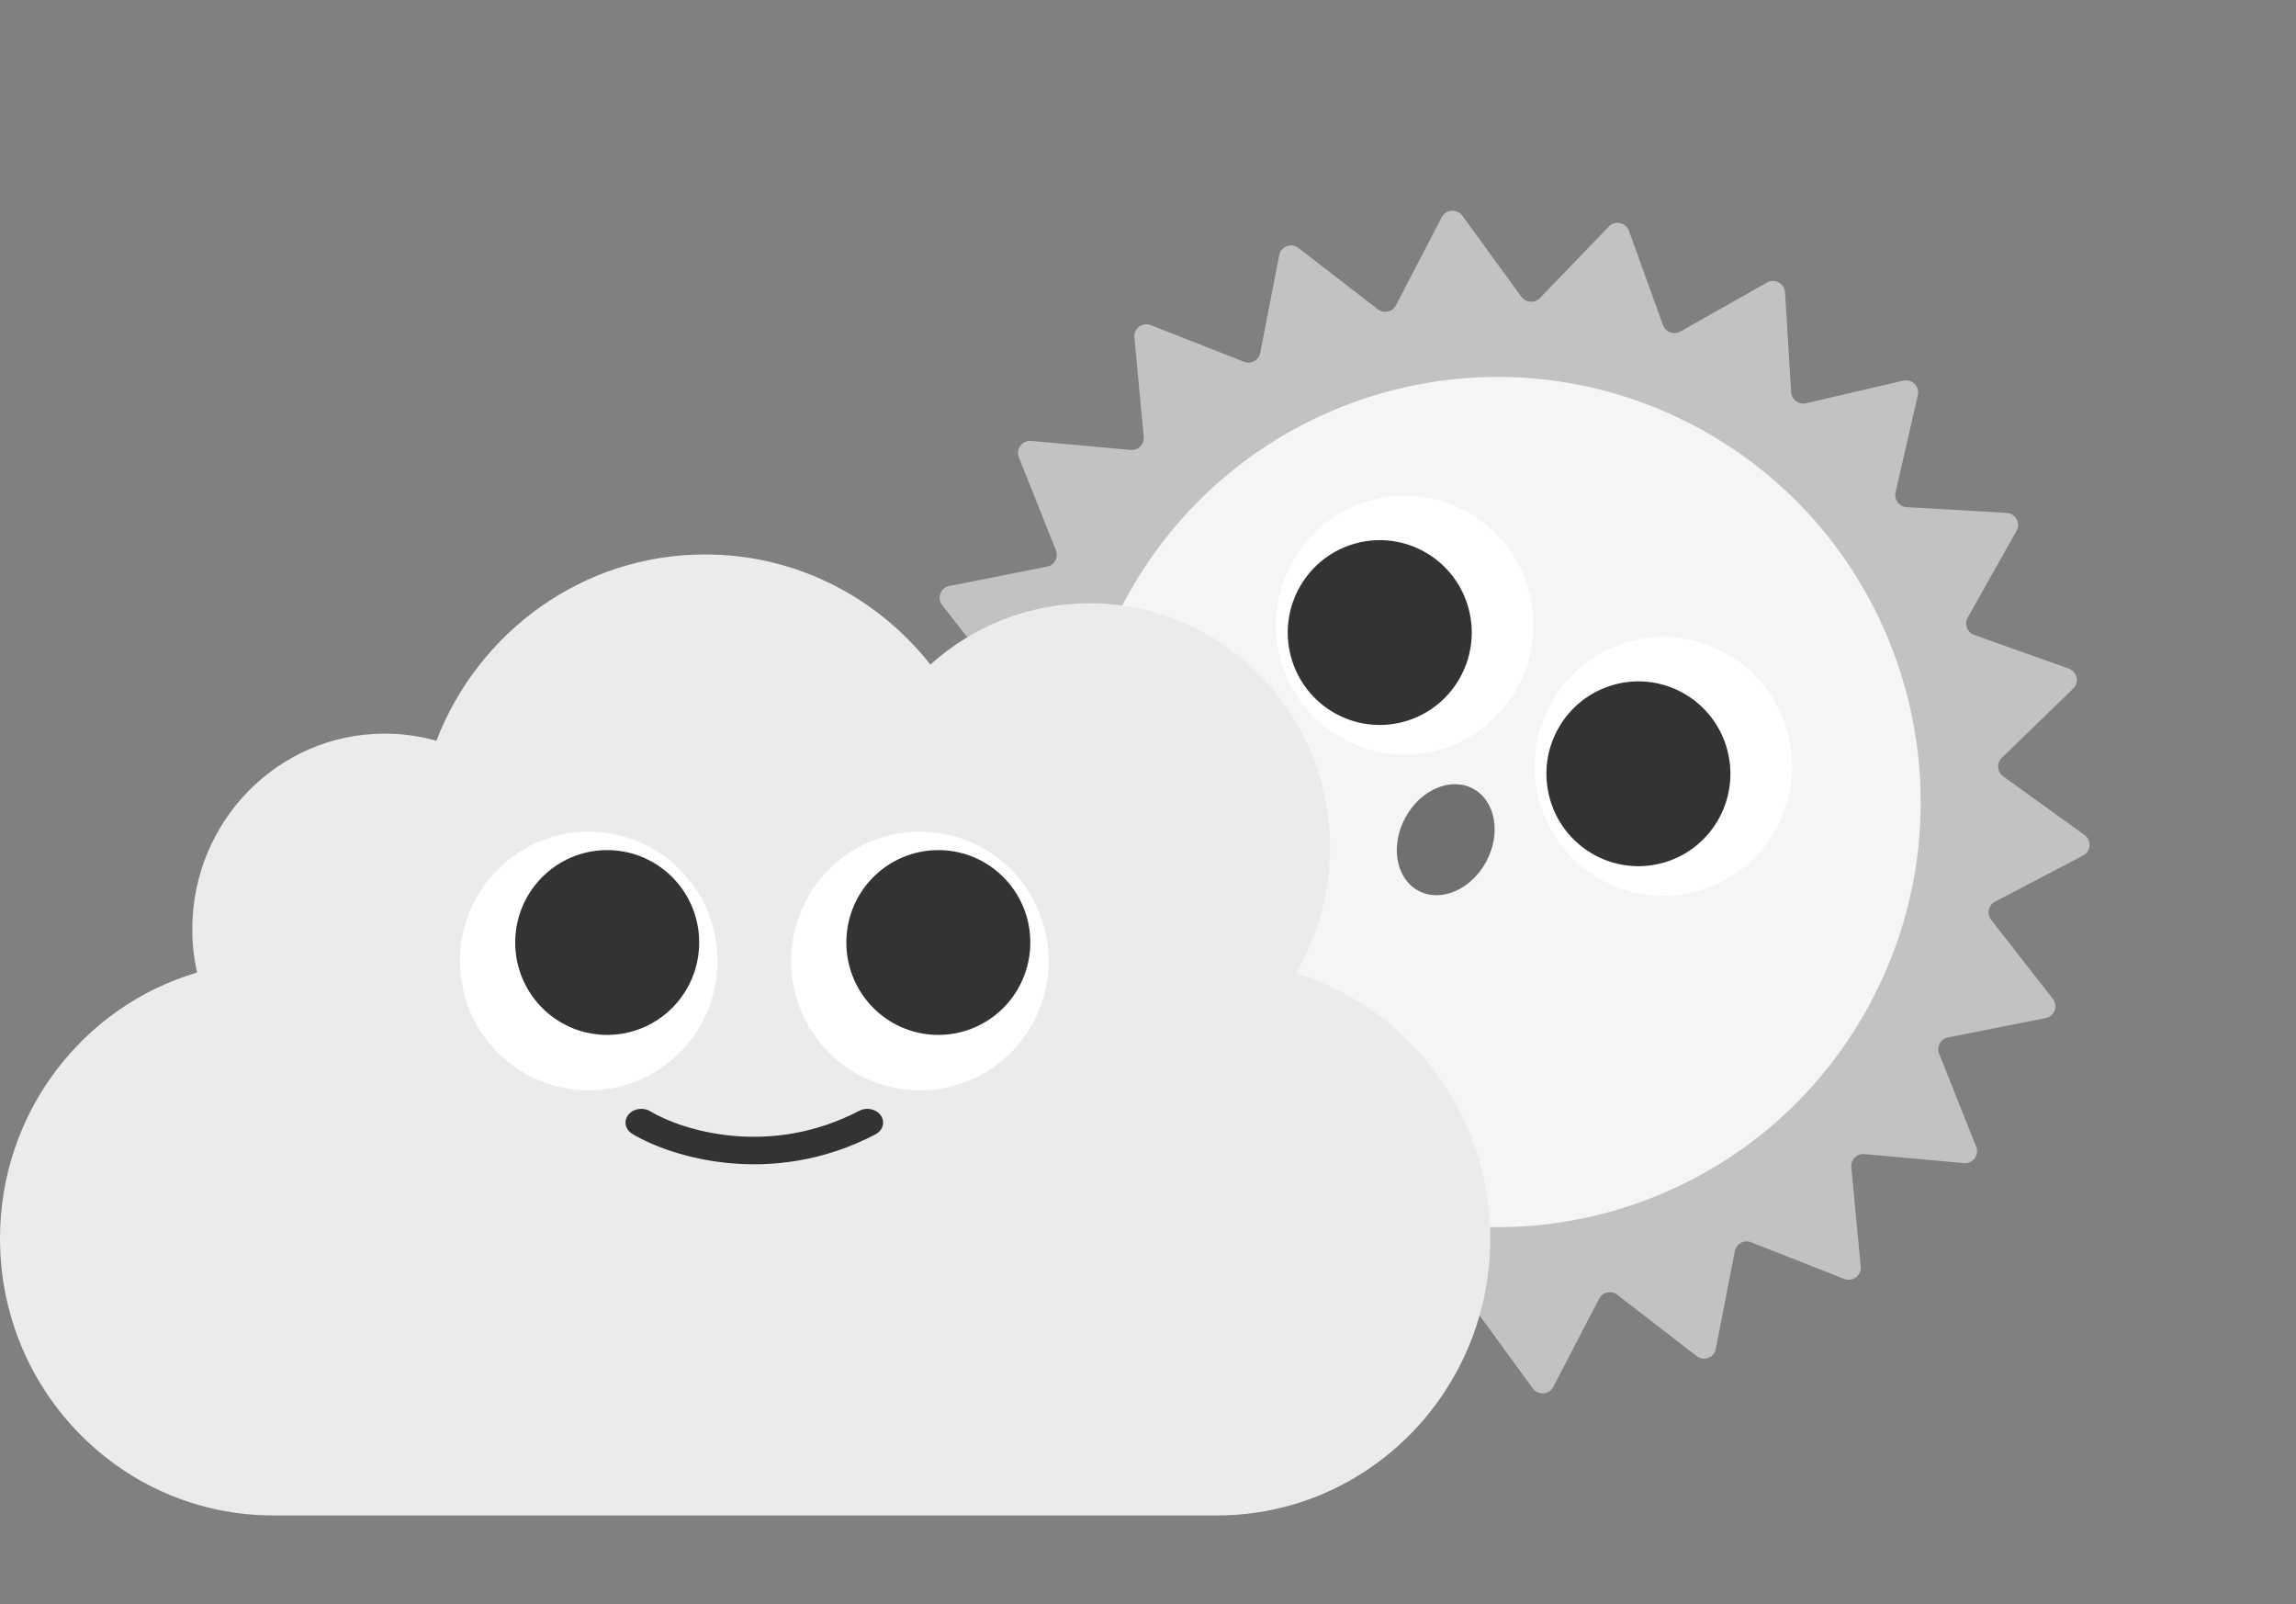 <svg width="63" height="44" viewBox="0 0 63 44" fill="none" xmlns="http://www.w3.org/2000/svg">
<rect x="0" y="0" width="63" height="44" fill="#808080" stroke="none"/>
<path d="M48.484 7.75C48.697 7.629 48.965 7.775 48.98 8.021L49.147 10.756C49.16 10.962 49.355 11.108 49.556 11.061L52.222 10.441C52.461 10.385 52.678 10.601 52.623 10.84L52.012 13.505C51.966 13.705 52.113 13.9 52.319 13.912L55.058 14.069C55.304 14.083 55.451 14.35 55.331 14.563L53.992 16.942C53.891 17.121 53.977 17.349 54.172 17.418L56.763 18.339C56.995 18.422 57.062 18.719 56.886 18.889L54.927 20.789C54.779 20.932 54.798 21.174 54.966 21.296L57.198 22.906C57.398 23.05 57.378 23.354 57.161 23.467L54.74 24.734C54.558 24.83 54.508 25.067 54.635 25.23L56.328 27.399C56.48 27.594 56.375 27.878 56.134 27.926L53.449 28.458C53.246 28.498 53.131 28.711 53.208 28.903L54.224 31.455C54.315 31.684 54.134 31.927 53.889 31.905L51.155 31.658C50.95 31.64 50.779 31.811 50.798 32.016L51.056 34.745C51.079 34.99 50.836 35.172 50.606 35.082L48.047 34.076C47.854 34.001 47.642 34.117 47.602 34.319L47.08 37.003C47.033 37.244 46.748 37.349 46.553 37.198L44.375 35.516C44.211 35.389 43.974 35.44 43.879 35.623L42.619 38.045C42.506 38.262 42.203 38.283 42.057 38.084L40.437 35.861C40.315 35.693 40.072 35.675 39.93 35.823L38.035 37.787C37.865 37.963 37.567 37.898 37.483 37.666L36.552 35.082C36.481 34.888 36.253 34.803 36.074 34.904L33.698 36.25C33.484 36.371 33.216 36.225 33.201 35.979L33.034 33.244C33.022 33.038 32.826 32.892 32.626 32.939L29.959 33.559C29.72 33.615 29.504 33.399 29.558 33.16L30.169 30.495C30.215 30.295 30.069 30.1 29.862 30.088L27.123 29.931C26.877 29.917 26.73 29.65 26.85 29.437L28.189 27.058C28.29 26.879 28.204 26.651 28.009 26.582L25.419 25.661C25.186 25.578 25.119 25.281 25.295 25.111L27.255 23.211C27.402 23.068 27.383 22.826 27.215 22.704L24.983 21.094C24.783 20.95 24.803 20.646 25.02 20.533L27.441 19.266C27.623 19.17 27.673 18.933 27.546 18.77L25.853 16.601C25.701 16.406 25.806 16.122 26.047 16.074L28.733 15.542C28.935 15.502 29.05 15.289 28.974 15.097L27.957 12.545C27.866 12.316 28.047 12.073 28.293 12.095L31.026 12.342C31.231 12.36 31.402 12.189 31.383 11.984L31.126 9.255C31.103 9.01 31.345 8.828 31.575 8.918L34.134 9.924C34.327 9.999 34.54 9.883 34.579 9.681L35.101 6.997C35.148 6.756 35.433 6.651 35.628 6.802L37.806 8.484C37.97 8.611 38.208 8.56 38.302 8.377L39.562 5.955C39.675 5.738 39.978 5.717 40.124 5.916L41.744 8.139C41.866 8.307 42.109 8.325 42.252 8.177L44.147 6.213C44.317 6.037 44.614 6.102 44.698 6.334L45.63 8.918C45.7 9.112 45.928 9.197 46.107 9.096L48.484 7.75Z" fill="#C2C2C2"/>
<path d="M51.29 27.57C48.228 33.227 41.178 35.32 35.544 32.245C29.91 29.169 27.825 22.09 30.888 16.432C33.951 10.775 41.001 8.682 46.635 11.757C52.269 14.833 54.353 21.912 51.29 27.57Z" fill="#F5F5F5"/>
<path d="M35.129 18.058C34.628 16.164 35.751 14.221 37.637 13.718C39.523 13.215 41.459 14.343 41.959 16.237C42.46 18.131 41.337 20.074 39.451 20.577C37.565 21.08 35.63 19.952 35.129 18.058Z" fill="white"/>
<path d="M35.419 18.002C35.062 16.649 35.864 15.261 37.211 14.902C38.559 14.543 39.941 15.348 40.299 16.701C40.656 18.054 39.854 19.442 38.507 19.801C37.16 20.161 35.777 19.355 35.419 18.002Z" fill="#333333"/>
<path d="M42.226 21.933C41.725 20.039 42.849 18.096 44.735 17.593C46.621 17.09 48.556 18.218 49.057 20.112C49.558 22.006 48.435 23.949 46.549 24.452C44.662 24.955 42.727 23.827 42.226 21.933Z" fill="white"/>
<path d="M42.517 21.876C42.159 20.523 42.962 19.135 44.309 18.776C45.656 18.416 47.038 19.222 47.396 20.575C47.754 21.928 46.952 23.316 45.605 23.675C44.257 24.035 42.875 23.229 42.517 21.876Z" fill="#333333"/>
<path d="M40.778 23.64C40.36 24.411 39.525 24.765 38.913 24.431C38.3 24.097 38.143 23.201 38.56 22.429C38.978 21.658 39.813 21.303 40.425 21.637C41.038 21.972 41.196 22.868 40.778 23.64Z" fill="#707070"/>
<path fill-rule="evenodd" clip-rule="evenodd" d="M25.529 18.23C26.692 17.184 28.222 16.549 29.898 16.549C33.54 16.549 36.493 19.55 36.493 23.251C36.493 24.512 36.151 25.692 35.554 26.699C38.642 27.639 40.891 30.541 40.891 33.974C40.891 38.169 37.534 41.57 33.393 41.57H7.498C3.357 41.57 0 38.169 0 33.974C0 30.514 2.284 27.595 5.408 26.678C5.322 26.294 5.277 25.895 5.277 25.485C5.277 22.524 7.639 20.124 10.553 20.124C11.045 20.124 11.522 20.192 11.974 20.32C13.127 17.328 15.993 15.209 19.346 15.209C21.848 15.209 24.079 16.389 25.529 18.23Z" fill="#EBEBEB"/>
<path fill-rule="evenodd" clip-rule="evenodd" d="M23.576 30.471C21.104 31.761 18.707 31.004 17.844 30.484C17.647 30.365 17.377 30.408 17.241 30.579C17.105 30.75 17.154 30.985 17.351 31.104C18.407 31.74 21.177 32.602 24.021 31.117C24.226 31.01 24.293 30.778 24.17 30.6C24.047 30.421 23.781 30.363 23.576 30.471Z" fill="#333333"/>
<path d="M27.808 23.923C29.149 25.347 29.087 27.593 27.669 28.939C26.251 30.286 24.014 30.223 22.673 28.799C21.332 27.375 21.395 25.129 22.813 23.783C24.231 22.436 26.467 22.499 27.808 23.923Z" fill="white"/>
<path d="M27.581 24.112C28.539 25.13 28.494 26.734 27.481 27.696C26.468 28.657 24.871 28.613 23.913 27.596C22.955 26.578 23 24.974 24.012 24.012C25.025 23.051 26.623 23.095 27.581 24.112Z" fill="#333333"/>
<path d="M18.722 23.923C20.063 25.347 20.001 27.593 18.583 28.939C17.165 30.286 14.928 30.223 13.587 28.799C12.246 27.375 12.309 25.129 13.727 23.783C15.145 22.436 17.381 22.499 18.722 23.923Z" fill="white"/>
<path d="M18.495 24.112C19.453 25.13 19.408 26.734 18.395 27.696C17.382 28.657 15.785 28.613 14.827 27.596C13.869 26.578 13.914 24.974 14.927 24.012C15.939 23.051 17.537 23.095 18.495 24.112Z" fill="#333333"/>
</svg>

